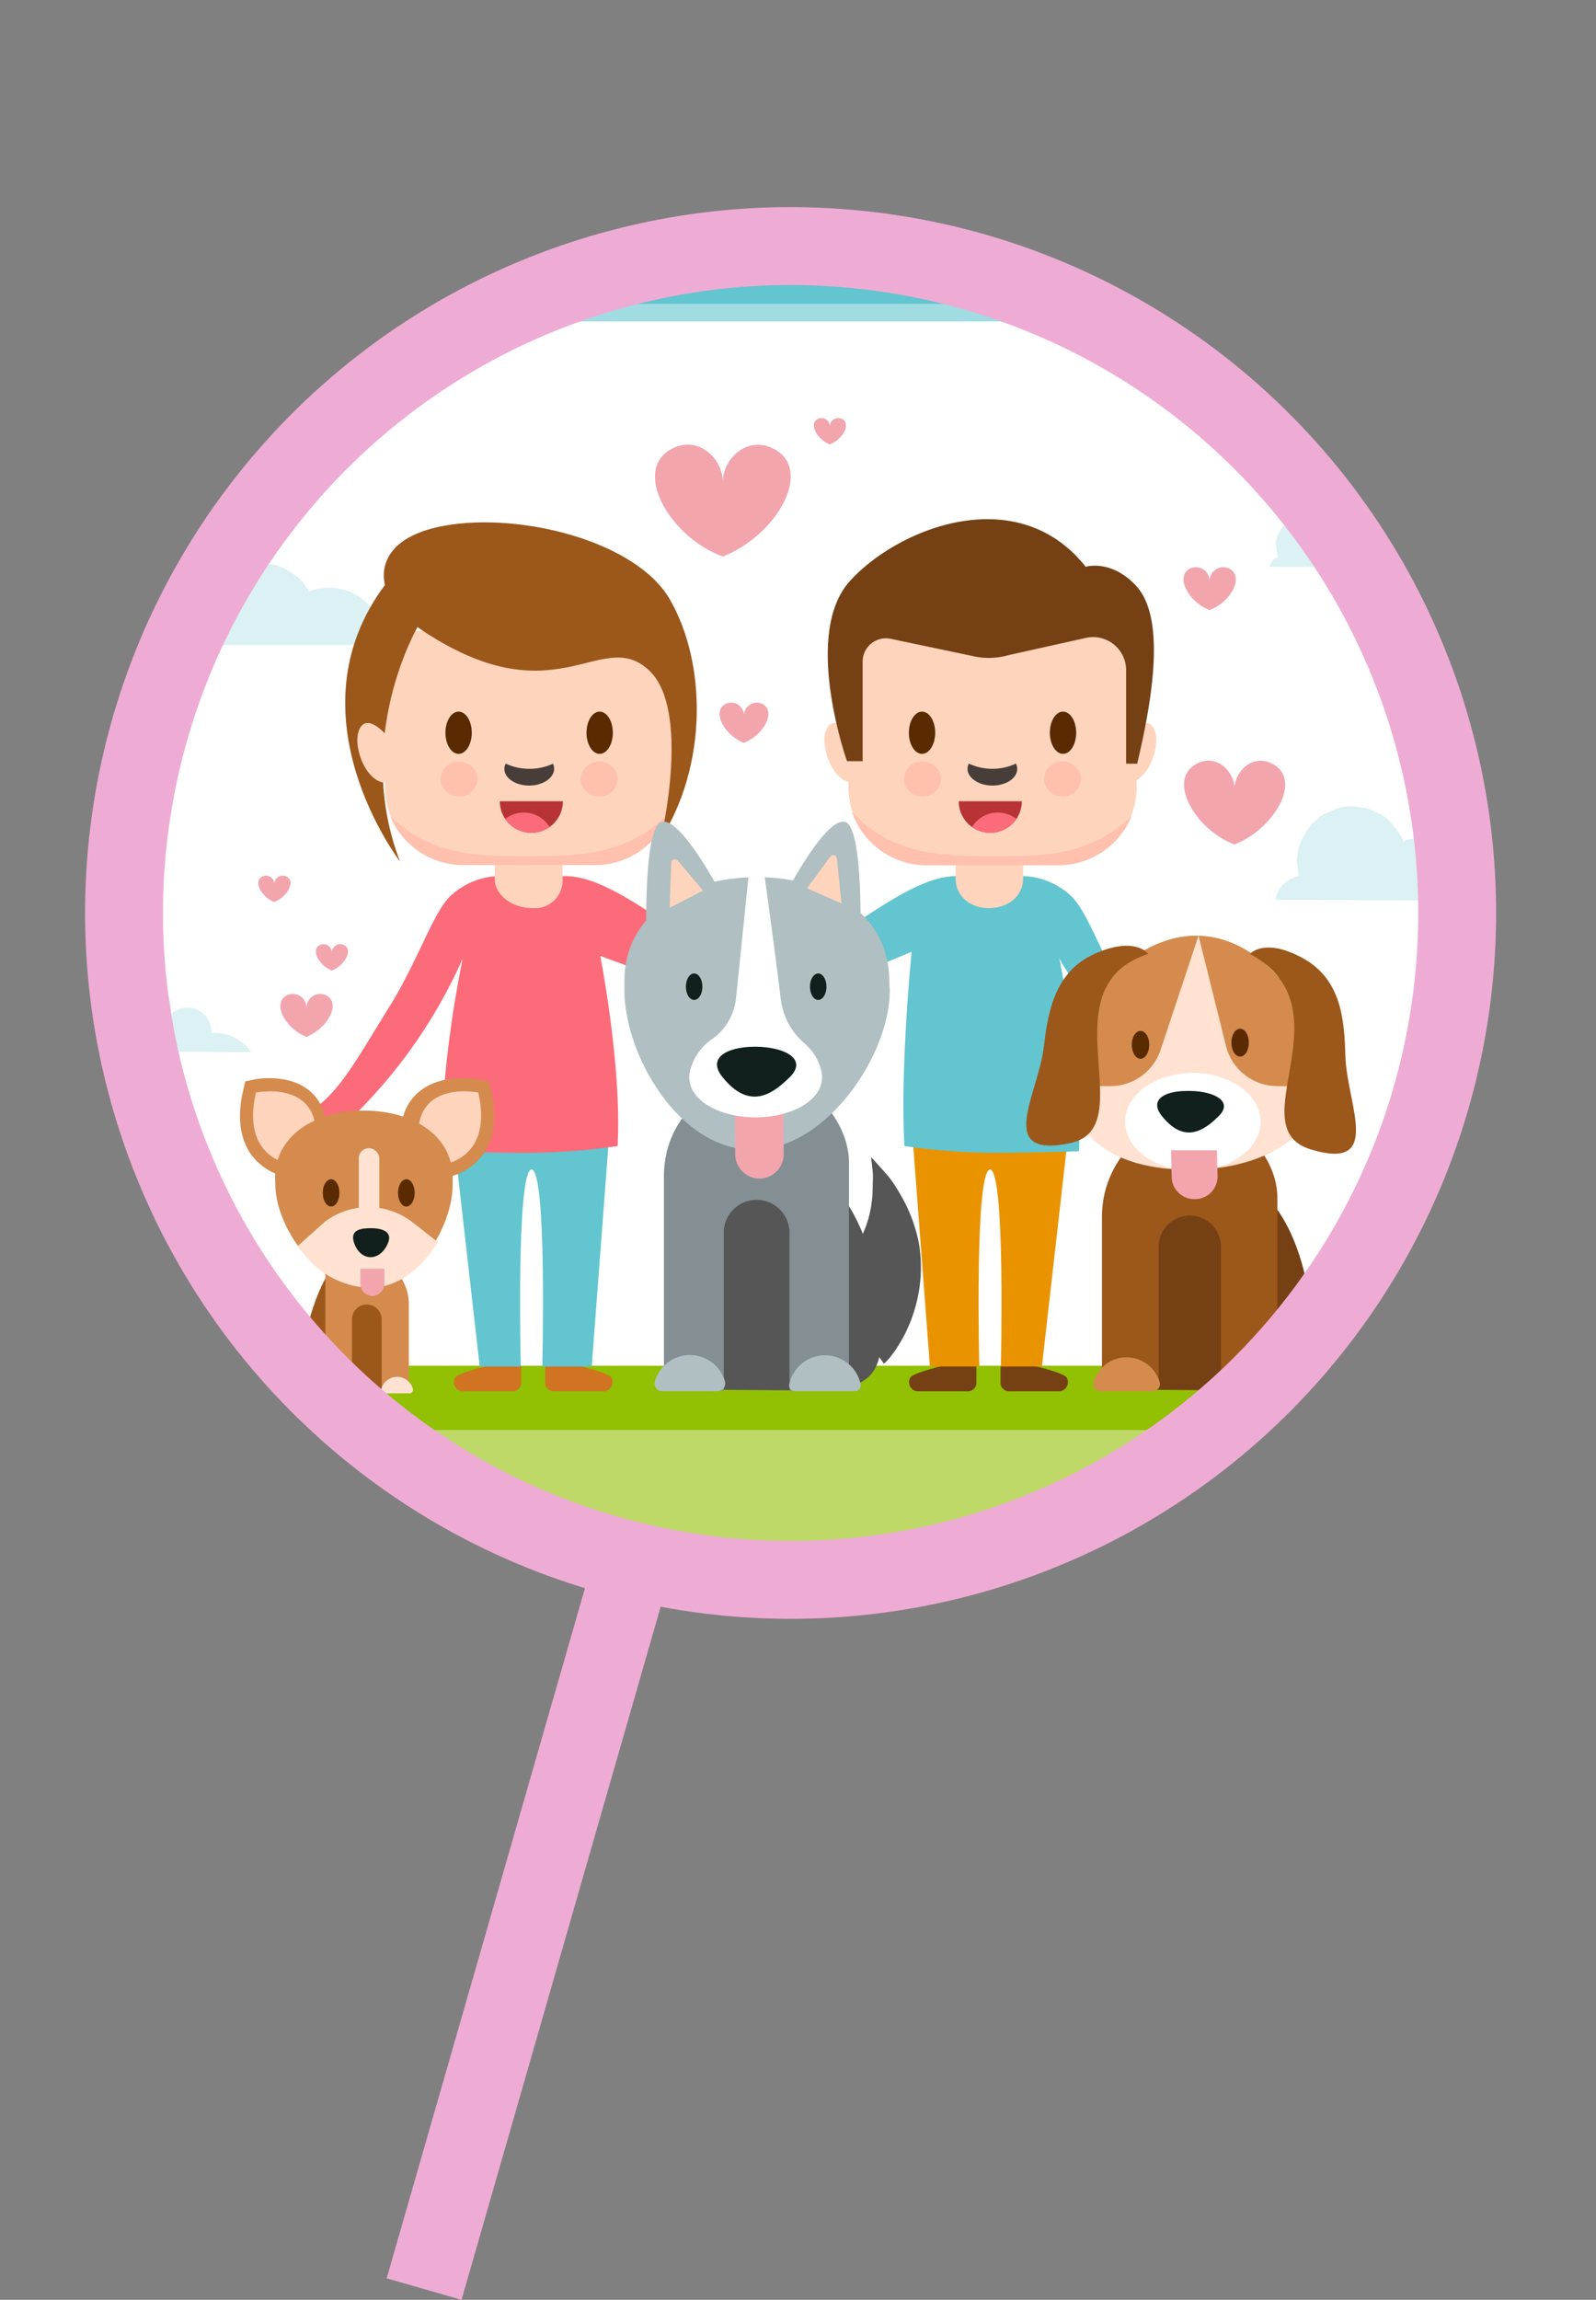 <svg xmlns="http://www.w3.org/2000/svg" xmlns:xlink="http://www.w3.org/1999/xlink" viewBox="0 0 204.91 295.13"><rect x="0" y="0" width="204.91" height="295.13" fill="#808080" stroke="none"/><defs><style>.cls-1,.cls-4{fill:none;}.cls-2{fill:#b83336;}.cls-3{isolation:isolate;}.cls-4{stroke:#eeacd4;stroke-miterlimit:10;stroke-width:10px;}.cls-5{clip-path:url(#clip-path);}.cls-6{fill:#fff;}.cls-7{fill:#dbf1f3;}.cls-8{fill:#92c003;}.cls-9{fill:#bed968;}.cls-10{fill:#d07422;}.cls-11{fill:#62c5cf;}.cls-12{fill:#fc6b79;}.cls-13{fill:#ffd4bc;}.cls-14{fill:#ffc0ad;}.cls-15{fill:#5a2a00;}.cls-16{fill:#191919;opacity:0.8;mix-blend-mode:soft-light;}.cls-17{clip-path:url(#clip-path-2);}.cls-18{fill:#9c571a;}.cls-19{fill:#754114;}.cls-20{fill:#ea9300;}.cls-21{clip-path:url(#clip-path-3);}.cls-22{fill:#575656;}.cls-23{fill:#838f92;}.cls-24{fill:#afbfc2;}.cls-25{fill:#f3a5ae;}.cls-26{fill:#11201c;}.cls-27{fill:#d48b4d;}.cls-28{fill:#ffe2d1;}.cls-29{fill:#a1dce2;}</style><clipPath id="clip-path"><circle class="cls-1" cx="102.45" cy="118.08" r="83.5"/></clipPath><clipPath id="clip-path-2"><path id="_剪裁路徑_" data-name="&lt;剪裁路徑&gt;" class="cls-2" d="M64.17,102.82a4.05,4.05,0,0,0,8.1,0"/></clipPath><clipPath id="clip-path-3"><path id="_剪裁路徑_2" data-name="&lt;剪裁路徑&gt;" class="cls-2" d="M131.19,102.82a4.05,4.05,0,0,1-8.1,0"/></clipPath></defs><title>資產 7</title><g class="cls-3"><g id="圖層_2" data-name="圖層 2"><g id="圖層_1-2" data-name="圖層 1"><path class="cls-4" d="M84.9,187.82,54.45,293.75Z"/><g class="cls-5"><rect class="cls-6" width="204.91" height="204.91"/><path class="cls-7" d="M56.16,82.79l-1.26-1a7,7,0,0,0-3.57-1h-.15a5.36,5.36,0,0,0-2.08.32,6.94,6.94,0,0,0-6.83-5.68h-.1a7,7,0,0,0-2.52.47,6.85,6.85,0,0,0-1.23-1.69L37,73.21a6.79,6.79,0,0,0-3.44-.93,5.14,5.14,0,0,0-2.63.59,6.13,6.13,0,0,0-3.61,3.61,5.14,5.14,0,0,0-.59,2.63l.15,1.13a3.53,3.53,0,0,0-1.5.4,4.34,4.34,0,0,0-2.37,2.15Z"/><path class="cls-7" d="M32.24,135a5.77,5.77,0,0,0-.66-.8l-1.14-.88a5.6,5.6,0,0,0-2.84-.77h-.47c0-.06,0-.12,0-.17A3.06,3.06,0,0,0,22,130.12a3.54,3.54,0,0,0,0-.56l-.16-1.18a4.44,4.44,0,0,0-1.14-2l-.9-.69a4.42,4.42,0,0,0-2.24-.61,3.35,3.35,0,0,0-1.71.38,3.33,3.33,0,0,0-1.43.92,3.33,3.33,0,0,0-.92,1.43,3.35,3.35,0,0,0-.38,1.71l.16,1.18a4.54,4.54,0,0,0,.33.85,3.1,3.1,0,0,0-1-.15,3.21,3.21,0,0,0-3.17,3.17,3.52,3.52,0,0,0,0,.37Z"/><path class="cls-7" d="M198.2,115.64A7.17,7.17,0,0,0,197,114l-1.44-1.11a7.09,7.09,0,0,0-3.59-1,5.36,5.36,0,0,0-2.74.61l-.15.05a7,7,0,0,0-1.74-2.88l-1.42-1.1a7,7,0,0,0-3.55-1,5.32,5.32,0,0,0-2.21.38,5.45,5.45,0,0,0-.49-1l-1.1-1.42a5.25,5.25,0,0,0-2.26-1.45,3.49,3.49,0,0,0-1.77-.48,5.31,5.31,0,0,0-2.79.13l-1.67.71a7,7,0,0,0-2.51,2.51l-.07.12a7,7,0,0,0-1,3.55l.25,1.83a3.67,3.67,0,0,0-3,3Z"/><path class="cls-7" d="M173.42,72.74a3.44,3.44,0,0,0-.45-1.41,3.45,3.45,0,0,0-2-1.57l-.1-.76a3.59,3.59,0,0,0-.92-1.59l-.73-.56a3.58,3.58,0,0,0-1.81-.49,3.47,3.47,0,0,0-3.28,2.21,2.71,2.71,0,0,0-.31,1.38l.13,1a3.71,3.71,0,0,0,.18.51h0A1.92,1.92,0,0,0,163,72.56a1.64,1.64,0,0,0-.08.18Z"/><rect class="cls-8" y="175.28" width="204.91" height="8.23"/><rect class="cls-9" y="183.16" width="204.91" height="21.74"/><rect class="cls-8" y="175.28" width="204.91" height="8.23"/><path class="cls-10" d="M66.91,175.65v1.72a1.09,1.09,0,0,1-1,1.17H59.29a1.18,1.18,0,0,1-.87-1.74c.42-.85,7.58-2.31,7.58-2.31A1.11,1.11,0,0,1,66.91,175.65Z"/><path class="cls-10" d="M70,175.65v1.72a1.09,1.09,0,0,0,1,1.17h6.63a1.18,1.18,0,0,0,.87-1.74c-.42-.85-7.58-2.31-7.58-2.31A1.11,1.11,0,0,0,70,175.65Z"/><path class="cls-11" d="M78.36,143.74H58l3.59,31.62,5.27,0s-.61-25.16,1.39-25.28c2,.12,1.38,25.28,1.38,25.28l6.34,0Z"/><path class="cls-12" d="M97.6,125c-8.85-2.72-18.08-12.57-25-12.57H64.74A9.43,9.43,0,0,0,58,114.83c-2.28,1.93-4.22,8.25-7.92,14.22-4.48,7.22-6.64,11.37-10.44,13.69-1.27,3,2.54,2.41,2.9,3.11A65.42,65.42,0,0,0,59.41,123s-3.11,14.62-2.53,24.73c0,0,5.75.21,11.25.21a84.14,84.14,0,0,0,11.16-.87c.58-10.11-2.22-24.4-2.22-24.4L99.71,131C102,129.94,97.6,125,97.6,125Z"/><path class="cls-13" d="M72.23,112.73a3.56,3.56,0,0,1-3.82,3.81h-.08c-2.39,0-4.81-1.53-4.81-3.81v-5.28a5.23,5.23,0,0,1,4.81-4.74h.08c2.39,0,3.82,2.47,3.82,4.74Z"/><path class="cls-13" d="M49.43,80.91v20.41A10,10,0,0,0,59.63,111H76.24a10,10,0,0,0,10.19-9.72V81.24Z"/><path class="cls-14" d="M67.54,109.87c-6.15,0-12.11,0-17.46-5.16A10.18,10.18,0,0,0,59.63,111H76.24A10.15,10.15,0,0,0,86,104.15C80.8,109.86,74.07,109.87,67.54,109.87Z"/><ellipse class="cls-15" cx="58.88" cy="94.03" rx="1.69" ry="2.71"/><ellipse class="cls-15" cx="76.99" cy="94.03" rx="1.69" ry="2.71"/><path class="cls-16" d="M67.93,98.66a7.12,7.12,0,0,1-3-.67,1.51,1.51,0,0,0-.17.69c0,1.18,1.43,2.13,3.19,2.13s3.19-1,3.19-2.13A1.5,1.5,0,0,0,71,98,7.12,7.12,0,0,1,67.93,98.66Z"/><ellipse class="cls-14" cx="58.94" cy="99.97" rx="2.36" ry="2.25"/><ellipse class="cls-14" cx="76.93" cy="99.97" rx="2.36" ry="2.25"/><path id="_剪裁路徑_3" data-name="&lt;剪裁路徑&gt;" class="cls-2" d="M64.17,102.82a4.05,4.05,0,0,0,8.1,0"/><g class="cls-17"><ellipse class="cls-12" cx="67.25" cy="108.14" rx="3.88" ry="3.87"/></g><path class="cls-18" d="M53.6,80.48s-8.33,14.28-2.24,30.08c0,0-14.46-18.8-1.93-35.5,0,0-1.93-5.92,7.76-7.62s24.47,2,28.8,9.46c4.8,8.32,4.8,21.38-1.14,30.73,0,0,4-16.74-1.65-21.73C77,80.39,71.22,92.58,53.6,80.48Z"/><path class="cls-13" d="M50.39,95.26s-2.91-4-4.16-1.85,1,8,4.12,6.92Z"/><path class="cls-13" d="M110.36,95.26s-2.91-4-4.16-1.85,1,8,4.12,6.92Z"/><path class="cls-13" d="M143.94,95.26s2.91-4,4.16-1.85-1,8-4.12,6.92Z"/><path class="cls-19" d="M128.46,175.65v1.72a1.09,1.09,0,0,0,1,1.17h6.63a1.18,1.18,0,0,0,.87-1.74c-.42-.85-7.58-2.31-7.58-2.31A1.11,1.11,0,0,0,128.46,175.65Z"/><path class="cls-19" d="M125.36,175.65v1.72a1.09,1.09,0,0,1-1,1.17h-6.63a1.18,1.18,0,0,1-.87-1.74c.42-.85,7.58-2.31,7.58-2.31A1.11,1.11,0,0,1,125.36,175.65Z"/><path class="cls-20" d="M117,143.74h20.36l-3.59,31.62-5.27,0s.61-25.16-1.39-25.28c-2,.12-1.38,25.28-1.38,25.28l-6.34,0Z"/><path class="cls-11" d="M97.77,125c8.85-2.72,18.08-12.57,25-12.57h7.83a9.43,9.43,0,0,1,6.74,2.39c2.28,1.93,4.22,8.25,7.92,14.22,4.48,7.22,7.77,8.25,11.58,10.57,1.27,3-2.54,2.41-2.9,3.11C141.4,133,136,123,136,123s3.11,14.62,2.53,24.73c0,0-5.75.21-11.25.21a84.14,84.14,0,0,1-11.16-.87c-.58-10.11.93-24.93.93-24.93L95.65,131C93.34,129.94,97.77,125,97.77,125Z"/><path class="cls-13" d="M122.69,112.73c0,2.28,1.88,3.81,4.27,3.81H127c2.39,0,4.36-1.53,4.36-3.81v-5.28c0-2.28-2-4.74-4.36-4.74H127c-2.39,0-4.27,2.47-4.27,4.74Z"/><path class="cls-13" d="M145.93,80.91v20.41A10,10,0,0,1,135.74,111H119.12a10,10,0,0,1-10.19-9.72V81.24Z"/><path class="cls-14" d="M127.83,109.87c6.15,0,12.11,0,17.46-5.16a10.18,10.18,0,0,1-9.55,6.33H119.12a10.15,10.15,0,0,1-9.75-6.89C114.56,109.86,121.29,109.87,127.83,109.87Z"/><ellipse class="cls-15" cx="136.48" cy="94.03" rx="1.69" ry="2.71"/><ellipse class="cls-15" cx="118.38" cy="94.03" rx="1.69" ry="2.71"/><path class="cls-16" d="M127.43,98.66a7.12,7.12,0,0,0,3-.67,1.51,1.51,0,0,1,.17.69c0,1.18-1.43,2.13-3.19,2.13s-3.19-1-3.19-2.13a1.5,1.5,0,0,1,.17-.69A7.12,7.12,0,0,0,127.43,98.66Z"/><ellipse class="cls-14" cx="136.42" cy="99.97" rx="2.36" ry="2.25"/><ellipse class="cls-14" cx="118.44" cy="99.97" rx="2.36" ry="2.25"/><path id="_剪裁路徑_4" data-name="&lt;剪裁路徑&gt;" class="cls-2" d="M131.19,102.82a4.05,4.05,0,0,1-8.1,0"/><g class="cls-21"><ellipse class="cls-12" cx="128.11" cy="108.14" rx="3.88" ry="3.87"/></g><path class="cls-19" d="M146,98h-1.42v-12a4.24,4.24,0,0,0-5.17-4.14l-10,2.23a9.12,9.12,0,0,1-4.52.1L114.47,82a3,3,0,0,0-3.72,2.94V97.68h-2s-5.78-16.26.33-23.07,21.5-13,30.31-1.88c0,0,3.28-1,6.47,2.44C149.53,79.15,148.19,88.79,146,98Z"/><path class="cls-22" d="M104.88,162.75l-.09.1,0,.05h0l0,0s.07,0,.12,0a1,1,0,0,0,.35,0,4.94,4.94,0,0,0,.8-.18,7.4,7.4,0,0,0,1.63-.8,8.81,8.81,0,0,0,2.8-3,13.68,13.68,0,0,0,1.44-4.77c.13-.9.1-1.81.14-2.78s-.14-1.9-.23-2.89c.65.72,1.32,1.45,2,2.23s1.23,1.64,1.75,2.56a19.65,19.65,0,0,1,2.39,6.3,18.56,18.56,0,0,1-.31,7.6,19.83,19.83,0,0,1-1.41,3.87,20.4,20.4,0,0,1-1.08,1.88c-.19.31-.42.63-.67.95a6.17,6.17,0,0,1-.4.5l-.23.26-.06.07-.11.1-.23.2Z"/><path class="cls-22" d="M99.34,148.57c-11.16-.71-8.92,9.57-8.92,9.57v20.19l14.12.11c7.22,0,8.64-2.36,8.64-7.37C113.19,164.3,110.51,149.29,99.34,148.57Z"/><path class="cls-23" d="M92.93,178.45c0-.09,0-.18,0-.29V157.91a4.22,4.22,0,0,1,8.43.22v16.35c0,1.62,0,2.92.06,4H109V149.19c0-5.46-5.25-11.24-10.72-11.24h.81c-7.65,0-13.85,5.38-13.85,13v27.48Z"/><path class="cls-24" d="M92.14,178.53a1,1,0,0,0,.94-1.25,4.68,4.68,0,0,0-9,0,1,1,0,0,0,.94,1.25Z"/><path class="cls-24" d="M109.8,178.53a.72.72,0,0,0,.7-.87,4.68,4.68,0,0,0-9.17,0,.72.72,0,0,0,.7.87Z"/><path class="cls-24" d="M114.24,127.12c0,8.19-8.06,20.43-17.58,20.43S80.17,135.3,80.17,127.12v-1.32c0-8.19,7.52-13.24,17-13.24h0c9.51,0,17,5,17,13.24Z"/><path class="cls-25" d="M94.3,138.32l.09,9.76a3.15,3.15,0,0,0,3.14,3.17h.09a3.17,3.17,0,0,0,3-3.33l-.08-9.6Z"/><path class="cls-6" d="M105.48,137.57a6.69,6.69,0,0,0-2.23-3.71,8.92,8.92,0,0,1-3-5.59c-.69-5.77-2.08-15.83-2.08-15.83l-2.08.14L94.5,128.07a7.31,7.31,0,0,1-3,5.22,7,7,0,0,0-2.94,4.28c-.65,3.45,3.68,5.82,8.45,5.82S106.13,141,105.48,137.57Z"/><path class="cls-26" d="M97.08,134.32h-.26c-3.59.05-6,1.46-4.09,3.86,3.51,4.41,6.51,2.2,8.71,0S100.92,134.38,97.08,134.32Z"/><path class="cls-24" d="M83,121.31s-.49-15,1.9-15.82,7.43,8.73,7.43,8.73Z"/><path class="cls-24" d="M110.45,121.31s.49-15-1.9-15.82-7.43,8.73-7.43,8.73Z"/><path class="cls-13" d="M103.61,114l3-4.08a.46.46,0,0,1,.83.23l.61,5.78Z"/><path class="cls-13" d="M90.26,114.29,87,110.42a.46.46,0,0,0-.81.28l-.22,5.8Z"/><ellipse class="cls-26" cx="105.05" cy="126.62" rx="1.06" ry="1.7"/><ellipse class="cls-26" cx="89.12" cy="126.62" rx="1.06" ry="1.7"/><path class="cls-10" d="M161,161.5c-.24.13-.2.17-.22.23a.18.18,0,0,0,0,.15.64.64,0,0,0,.15.26,2.51,2.51,0,0,0,.46.44,5.93,5.93,0,0,0,1.2.66,8.62,8.62,0,0,0,2.93.62,10.23,10.23,0,0,0,3.3-.4,13.26,13.26,0,0,0,3.39-1.53,15.48,15.48,0,0,1,.65,4,16.43,16.43,0,0,1-.5,4.5,18.78,18.78,0,0,1-1.83,4.61,19.13,19.13,0,0,1-1.46,2.25c-.29.37-.58.74-.94,1.11a7.43,7.43,0,0,1-.57.56,3.3,3.3,0,0,1-.35.29,2.43,2.43,0,0,1-.59.36Z"/><path class="cls-19" d="M155.36,150.13c-10.58-.68-8.46,9.07-8.46,9.07v19.14l13.39.11c6.85,0,8.2-2.24,8.2-7C168.48,165,165.94,150.8,155.36,150.13Z"/><path class="cls-18" d="M148.76,177.94c0-.08,0-.17,0-.27V159.89a4,4,0,0,1,8,.21v14.09c0,1.53,0,2.77.06,3.76H164V153.66c0-5.18-5-10.65-10.16-10.65h.77a13.12,13.12,0,0,0-13.13,13.1v21.83Z"/><path class="cls-27" d="M148,178.53a.93.93,0,0,0,.89-1.19,4.44,4.44,0,0,0-8.5,0,.93.93,0,0,0,.89,1.19Z"/><path class="cls-27" d="M165.53,178.53a.68.68,0,0,0,.66-.83,4.44,4.44,0,0,0-8.69,0,.68.68,0,0,0,.66.83Z"/><path class="cls-27" d="M136.78,137.6c0-7,7.76-17.53,16.79-17.53s15.74,10.5,15.74,17.53v1.14c0,7-7.25,11.36-16.26,11.36h0c-9,0-16.26-4.33-16.26-11.36Z"/><path class="cls-28" d="M137.21,139.38c.43,6.65,6.09,10.84,15.85,10.72,8.74-.11,16.08-4.07,16.5-10.72H164a6.79,6.79,0,0,1-6.59-5.14l-3.53-14.17L149,134.75a6.79,6.79,0,0,1-6.44,4.63Z"/><ellipse class="cls-6" cx="153.15" cy="143.95" rx="8.7" ry="6.27"/><path class="cls-26" d="M152.91,140h-.51c-3.07,0-4.82,1.22-3.23,3.21,2.92,3.67,5.48,1.83,7.32,0S156,140.07,152.91,140Z"/><path class="cls-18" d="M147.43,122.41s-1.67-2.35-6.91,0-6,7.74-6.52,12.06c-.76,6.07-6.22,14.21,3.34,12.24S134.1,126.7,147.43,122.41Z"/><path class="cls-18" d="M160.48,122.41s1.87-2.19,6.88.6,5.24,8.25,5.38,12.6c.2,6.12,4.89,14.72-4.45,11.89S173.39,129.44,160.48,122.41Z"/><path class="cls-25" d="M150.35,147.61l.08,3.42a2.9,2.9,0,0,0,3,2.85h.08a2.9,2.9,0,0,0,2.81-3l-.08-3.27Z"/><ellipse class="cls-15" cx="159.22" cy="133.8" rx="1.12" ry="1.79"/><ellipse class="cls-15" cx="146.43" cy="134.08" rx="1.12" ry="1.79"/><path class="cls-10" d="M42,179.32a2.31,2.31,0,0,1-.4-.22l-.27-.19c-.17-.12-.33-.25-.47-.37-.3-.24-.56-.49-.83-.74a17.34,17.34,0,0,1-1.4-1.56,16.64,16.64,0,0,1-2.09-3.37,15.33,15.33,0,0,1-1.17-3.53,15.77,15.77,0,0,1-.31-3.45A14.42,14.42,0,0,0,37.54,168a11.59,11.59,0,0,0,2.64,1.37,10.42,10.42,0,0,0,2.67.62,8.79,8.79,0,0,0,1.27,0,4.93,4.93,0,0,0,.58-.07,1.13,1.13,0,0,0,.25-.06.18.18,0,0,0,.09,0s.07,0,0-.09Z"/><path class="cls-18" d="M42.81,162.7l7.12,5.1v10.91l-6.38.05c-3.26,0-5-.69-5-3C38.52,172.66,40.73,164.52,42.81,162.7Z"/><path class="cls-27" d="M49,178.76s0-.08,0-.13v-9.37a1.9,1.9,0,0,0-3.81.1v7.58c0,.74,0,1.34,0,1.82H41.77V161.08h4.47a6.3,6.3,0,0,1,6.25,6.35v11.33Z"/><path class="cls-28" d="M49.39,178.8a.45.45,0,0,1-.43-.57,2.1,2.1,0,0,1,4.05,0,.45.45,0,0,1-.43.57Z"/><path class="cls-28" d="M41.7,178.8a.33.33,0,0,1-.32-.4,2.11,2.11,0,0,1,4.14,0,.33.33,0,0,1-.32.4Z"/><path class="cls-27" d="M37.32,151.15a7.6,7.6,0,0,1-5.08-3c-1.46-2.07-1.81-4.87-1-8.31l.25-1.07,1.06-.22a9.5,9.5,0,0,1,2-.19c4.76,0,7.47,2.7,7.47,7.21v.6l-3.91,5.09Z"/><path class="cls-13" d="M37.48,149.45s-6.6-.65-4.62-9.25c0,0,7.71-1.58,7.71,5.35Z"/><path class="cls-27" d="M56.94,151.15a7.6,7.6,0,0,0,5.08-3c1.46-2.07,1.81-4.87,1-8.31l-.25-1.07-1.06-.22a16.35,16.35,0,0,0-2.39-.19c-4.76,0-7.86,2.7-7.86,7.21v.6l4.29,5.09Z"/><path class="cls-13" d="M56.78,149.45s6.6-.65,4.62-9.25c0,0-7.71-1.58-7.71,5.35Z"/><path class="cls-27" d="M35.35,152c0,5.33,5.36,13.3,11.77,13.3s11-8,11-13.3v-.86c0-5.33-5-8.62-11.4-8.62h0c-6.4,0-11.4,3.29-11.4,8.62Z"/><path class="cls-28" d="M38.27,159.86a11.29,11.29,0,0,0,9.19,5.41c3.68,0,6.77-2.63,8.74-5.88L53,156.88a9.25,9.25,0,0,0-11.27-.11Z"/><ellipse class="cls-15" cx="52.17" cy="153.08" rx="1.07" ry="1.75"/><ellipse class="cls-15" cx="42.51" cy="153.08" rx="1.07" ry="1.75"/><rect class="cls-28" x="46.06" y="147.35" width="2.64" height="12.56" rx="1.28" ry="1.28"/><path class="cls-26" d="M47.38,157.61h.26c1.54,0,2.76.51,2.18,1.89-1,2.44-3.52,2.44-4.36,0C45,158.09,45.85,157.64,47.38,157.61Z"/><path class="cls-25" d="M46.27,162.81l0,1.91a1.58,1.58,0,0,0,1.58,1.59h0a1.59,1.59,0,0,0,1.5-1.67l0-1.83Z"/><rect class="cls-29" y="18.7" width="204.91" height="22.55"/><rect class="cls-11" y="20.95" width="204.91" height="18.05"/><path class="cls-25" d="M99.52,57.69c-3.59-2-6.72,1.28-6.72,4.11,0-2.83-3.13-6.15-6.72-4.11C81.2,60.47,86,68.94,92.8,71.42,99.69,68.71,104.39,60.47,99.52,57.69Z"/><path class="cls-25" d="M163.5,98.09c-2.69-1.53-5,1-5,3.07,0-2.12-2.35-4.61-5-3.07-3.65,2.08,0,8.43,5,10.28C163.63,106.34,167.15,100.17,163.5,98.09Z"/><path class="cls-25" d="M157.89,73a1.76,1.76,0,0,0-2.59,1.58A1.76,1.76,0,0,0,152.71,73c-1.88,1.07,0,4.33,2.59,5.29C158,77.26,159.77,74.09,157.89,73Z"/><path class="cls-25" d="M41.94,127.76a1.76,1.76,0,0,0-2.59,1.58,1.76,1.76,0,0,0-2.59-1.58c-1.88,1.07,0,4.33,2.59,5.29C42,132,43.82,128.83,41.94,127.76Z"/><path class="cls-25" d="M44.2,121.29a1.08,1.08,0,0,0-1.59,1,1.08,1.08,0,0,0-1.59-1c-1.15.66,0,2.66,1.59,3.25C44.24,123.9,45.35,121.95,44.2,121.29Z"/><path class="cls-25" d="M108.14,53.78a1.08,1.08,0,0,0-1.59,1,1.08,1.08,0,0,0-1.59-1c-1.15.66,0,2.66,1.59,3.25C108.18,56.39,109.29,54.44,108.14,53.78Z"/><path class="cls-25" d="M36.81,112.5a1.08,1.08,0,0,0-1.59,1,1.08,1.08,0,0,0-1.59-1c-1.15.66,0,2.66,1.59,3.25C36.85,115.11,38,113.16,36.81,112.5Z"/><path class="cls-25" d="M97.94,90.37a1.64,1.64,0,0,0-2.42,1.48,1.64,1.64,0,0,0-2.42-1.48c-1.76,1,0,4.05,2.42,4.95C98,94.34,99.69,91.37,97.94,90.37Z"/></g><circle class="cls-4" cx="101.51" cy="117.17" r="85.58" transform="translate(-28.46 201.67) rotate(-82.13)"/></g></g></g></svg>